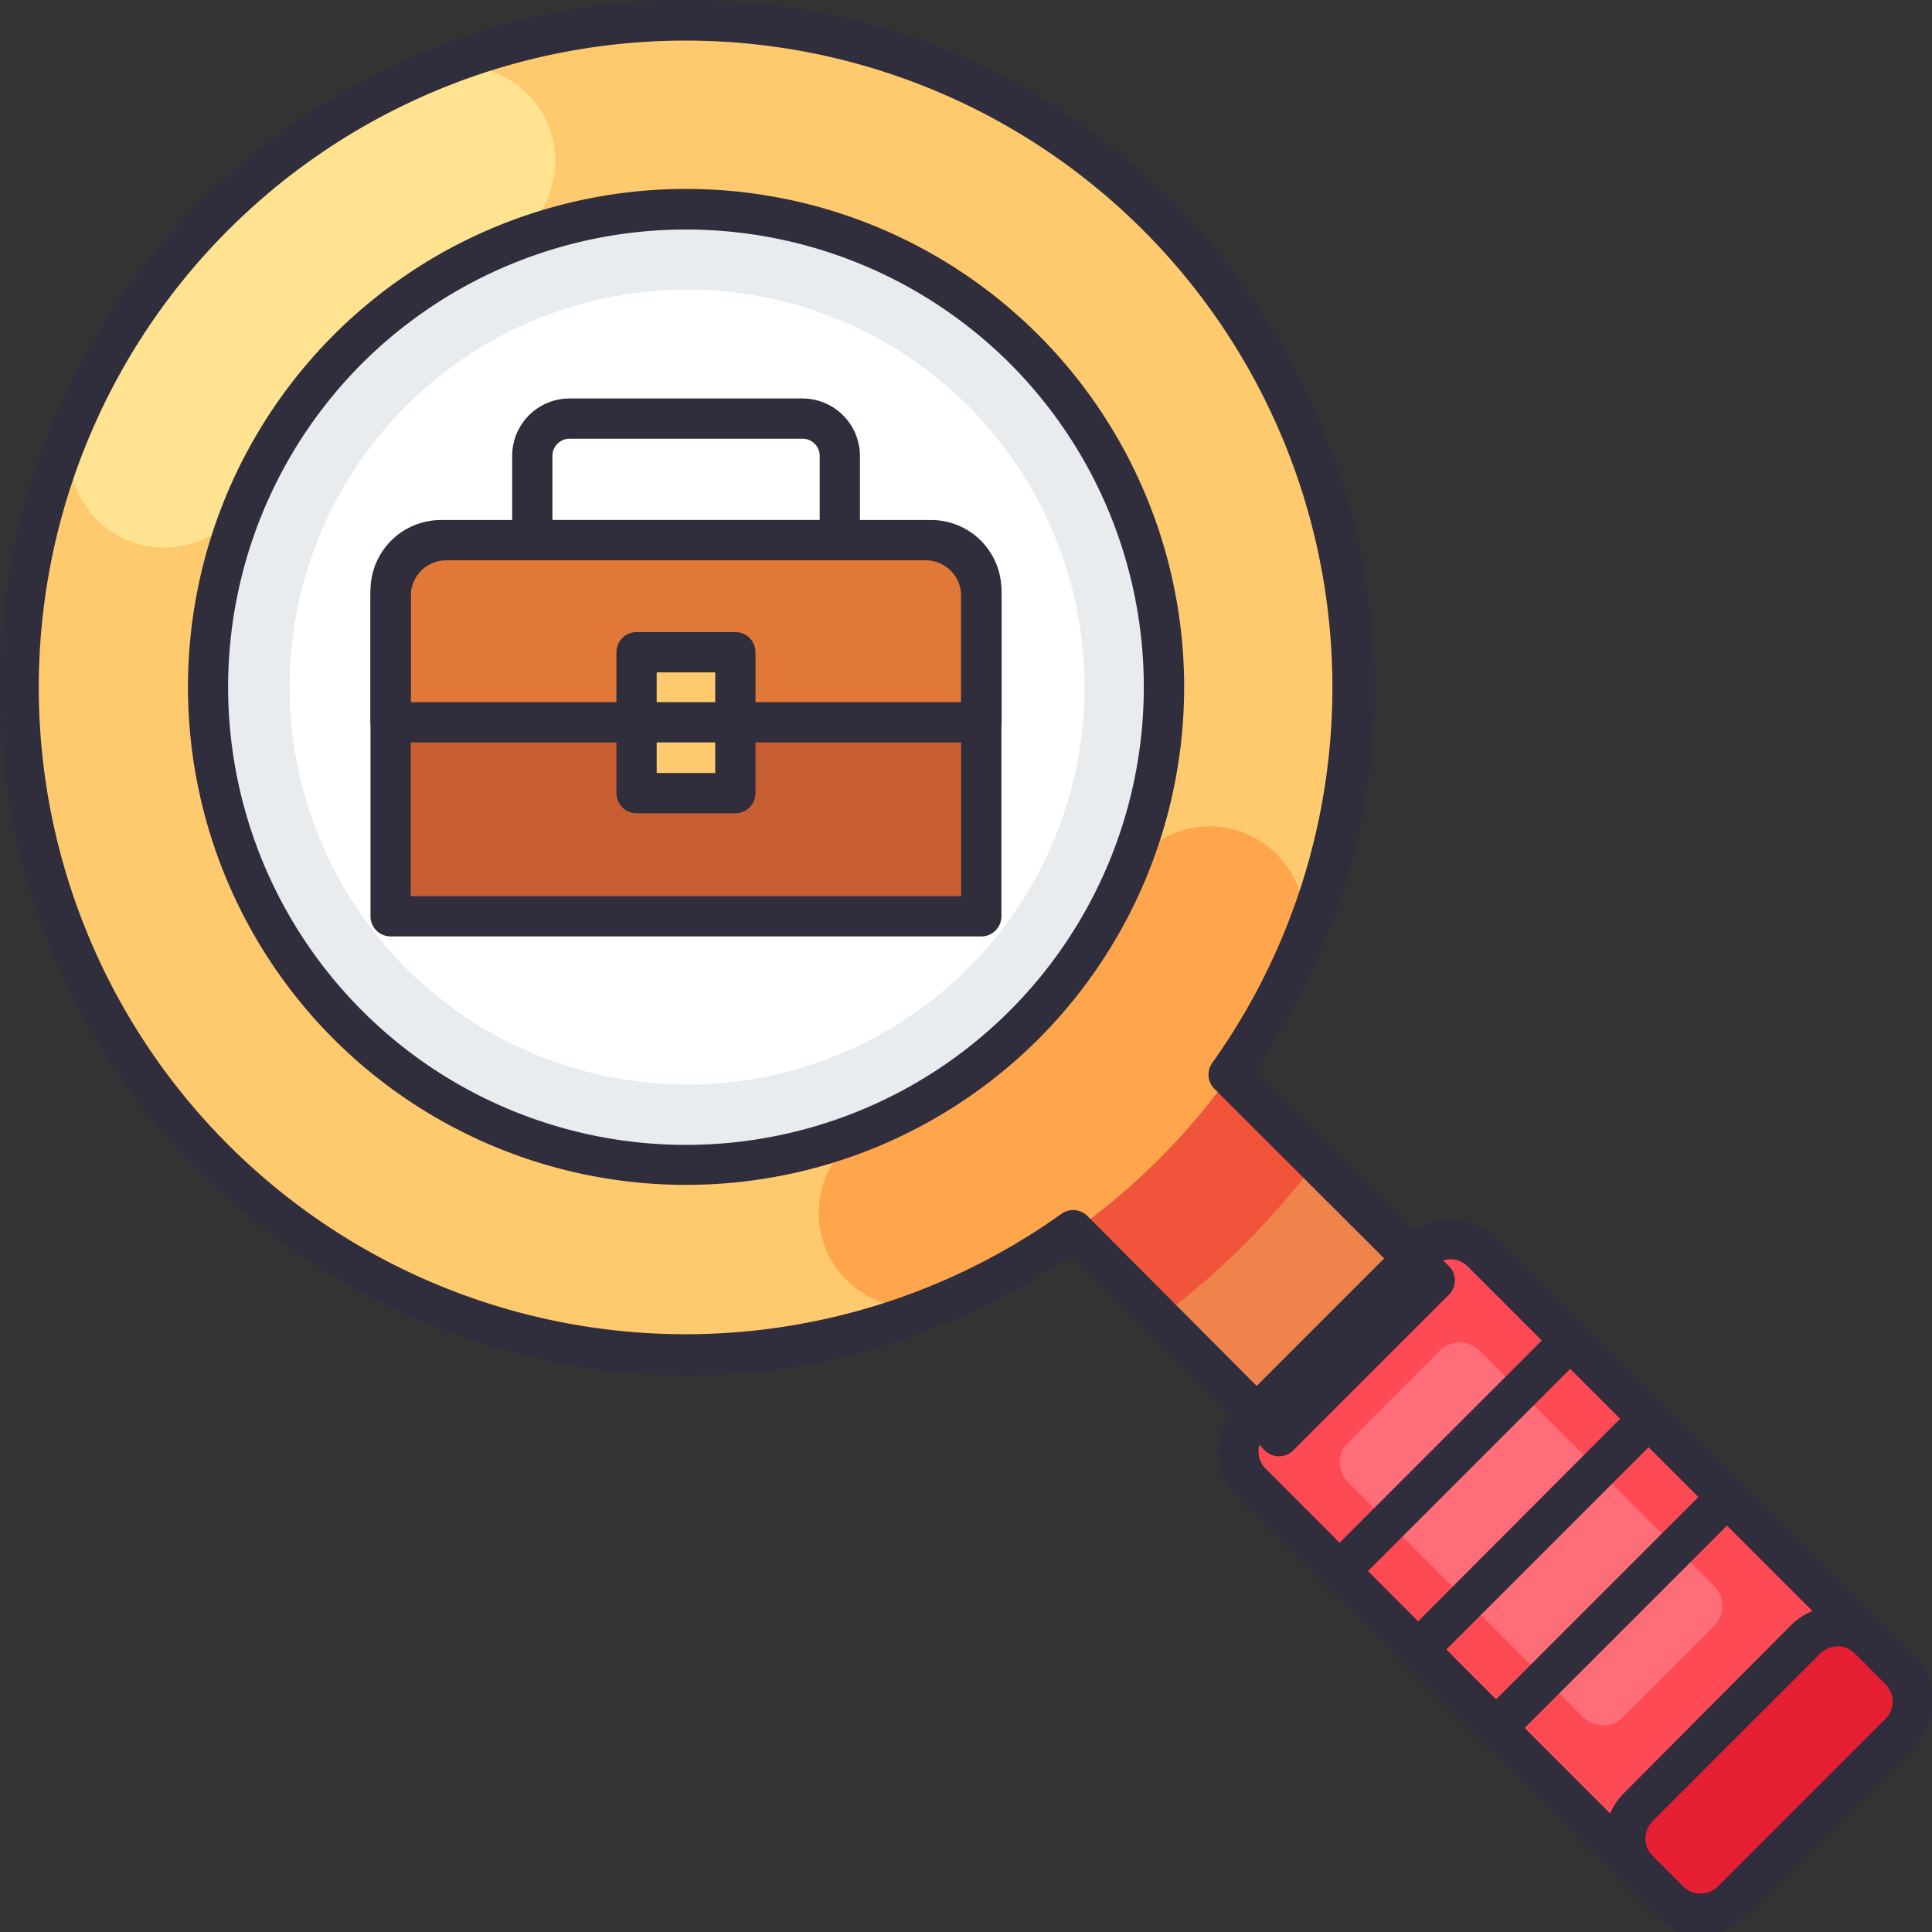 <svg xmlns="http://www.w3.org/2000/svg" viewBox="0 0 96 96"><rect x="0" y="0" width="96" height="96" fill="#333333" stroke="none"/><defs><style>.cls-1{fill:#f0824b;}.cls-2{fill:#f0553c;}.cls-3{fill:#ffca6e;}.cls-4{fill:#e9ecef;}.cls-5{fill:#ffa64d;}.cls-6{fill:#ffe391;}.cls-7{fill:#fff;}.cls-8{fill:#fe4a55;}.cls-9{fill:#ff6d78;}.cls-10{fill:#e61f34;}.cls-11{fill:#c85f32;}.cls-12{fill:#e17837;}.cls-13{fill:#302d3d;}</style></defs><title>Job Seeker</title><g id="Job_Seeker" data-name="Job Seeker"><path class="cls-1" d="M71.37,63.62l-7.75,7.75L53.39,61.14a32.77,32.77,0,0,0,7.75-7.75Z"/><path class="cls-2" d="M65.43,57.68a38.7,38.7,0,0,1-7.75,7.75l-4.29-4.29a32.77,32.77,0,0,0,7.75-7.75Z"/><circle class="cls-3" cx="34.14" cy="34.14" r="33.16"/><circle class="cls-4" cx="34.14" cy="34.14" r="23.75"/><path class="cls-5" d="M55.85,43.77A23.73,23.73,0,0,1,43.53,55.94a4.71,4.71,0,1,0,3.73,8.66,33.21,33.21,0,0,0,17.18-17,4.71,4.71,0,0,0-8.59-3.86Z"/><path class="cls-6" d="M12.43,24.51A23.73,23.73,0,0,1,24.74,12.33,4.71,4.71,0,1,0,21,3.67a33.23,33.23,0,0,0-17.18,17,4.71,4.71,0,0,0,8.59,3.86Z"/><circle class="cls-7" cx="34.14" cy="34.14" r="19.75"/><path class="cls-8" d="M94.45,86.12l-8.33,8.33a2.22,2.22,0,0,1-3.14,0L62.22,73.69a2.2,2.2,0,0,1,0-3.13l8.34-8.34a2.2,2.2,0,0,1,3.13,0L94.45,83A2.22,2.22,0,0,1,94.45,86.12Z"/><path class="cls-9" d="M85.18,80.78l-4.53,4.53a1.39,1.39,0,0,1-2,0L67,73.66a1.39,1.39,0,0,1,0-2l4.53-4.53a1.39,1.39,0,0,1,2,0L85.18,78.82A1.39,1.39,0,0,1,85.18,80.78Z"/><rect class="cls-10" x="79.84" y="84.66" width="16.22" height="6.59" rx="2.22" transform="translate(-36.43 87.95) rotate(-45)"/><path class="cls-11" d="M22,26.84H46.32a2.49,2.49,0,0,1,2.49,2.49v16.2a0,0,0,0,1,0,0H19.46a0,0,0,0,1,0,0V29.33A2.49,2.49,0,0,1,22,26.84Z"/><path class="cls-12" d="M48.81,35.89V29.61A2.77,2.77,0,0,0,46,26.84H22.23a2.77,2.77,0,0,0-2.77,2.77v6.28Z"/><rect class="cls-3" x="31.68" y="32.38" width="4.91" height="7.04"/><path class="cls-13" d="M62.86,72.08,53.18,62.4C30.33,77.89,0,61.22,0,34.14A34.12,34.12,0,0,1,34.09,0C61.16,0,77.85,30.37,62.35,53.23L72,62.92a1,1,0,0,1,0,1.41l-7.75,7.75A1,1,0,0,1,62.86,72.08ZM54,60.39,63.57,70l6.34-6.34-9.57-9.56a1,1,0,0,1-.1-1.29,32.14,32.14,0,1,0-7.52,7.52A1,1,0,0,1,54,60.39Z"/><path class="cls-13" d="M16.59,51.64a24.75,24.75,0,1,1,35,0A24.78,24.78,0,0,1,16.59,51.64ZM18,18.05a22.75,22.75,0,1,0,32.17,0A22.79,22.79,0,0,0,18,18.05Z"/><path class="cls-13" d="M82.22,95.16,61.46,74.4a3.22,3.22,0,0,1,0-4.55l8.34-8.34a3.31,3.31,0,0,1,4.55,0L95.11,82.27a3.23,3.23,0,0,1,0,4.55h0l-8.34,8.34A3.21,3.21,0,0,1,82.22,95.16Zm-11-32.23-8.33,8.33a1.22,1.22,0,0,0,0,1.72L83.64,93.75a1.26,1.26,0,0,0,1.72,0l8.34-8.34a1.23,1.23,0,0,0,0-1.72L72.93,62.93A1.21,1.21,0,0,0,71.21,62.93ZM94.4,86.12h0Z"/><path class="cls-13" d="M82.22,95.16,80.7,93.63a3.2,3.2,0,0,1,0-4.54L89,80.75a3.22,3.22,0,0,1,4.54,0l1.53,1.52a3.23,3.23,0,0,1,0,4.55h0l-8.34,8.34A3.23,3.23,0,0,1,82.22,95.16Zm9.09-13.35a1.24,1.24,0,0,0-.86.35L82.11,90.5a1.23,1.23,0,0,0,0,1.72l1.53,1.53a1.23,1.23,0,0,0,1.72,0l8.34-8.34a1.23,1.23,0,0,0,0-1.72C92.16,82.15,92,81.81,91.31,81.81Zm3.09,4.31h0Z"/><path class="cls-13" d="M74.34,86.86a1,1,0,0,1-.71-1.71L85.1,73.68a1,1,0,1,1,1.42,1.42L75.05,86.57A1,1,0,0,1,74.34,86.86Z"/><path class="cls-13" d="M70.45,83a1,1,0,0,1-.71-1.71L81.21,69.79a1,1,0,0,1,1.41,1.42L71.15,82.68A1,1,0,0,1,70.45,83Z"/><path class="cls-13" d="M66.56,79.08a1,1,0,0,1-.71-1.71L77.32,65.9a1,1,0,1,1,1.41,1.41L67.26,78.78A1,1,0,0,1,66.56,79.08Z"/><path class="cls-13" d="M48.76,46.53H19.41a1,1,0,0,1-1-1V29.33a3.5,3.5,0,0,1,3.5-3.49H46.27a3.49,3.49,0,0,1,3.49,3.49v16.2A1,1,0,0,1,48.76,46.53Zm-28.35-2H47.76V29.33a1.49,1.49,0,0,0-1.49-1.49H21.91a1.5,1.5,0,0,0-1.5,1.49Z"/><path class="cls-13" d="M48.76,36.89H19.41a1,1,0,0,1-1-1V29.61a3.77,3.77,0,0,1,3.77-3.77H46a3.77,3.77,0,0,1,3.77,3.77v6.28A1,1,0,0,1,48.76,36.89Zm-28.35-2H47.76V29.61A1.77,1.77,0,0,0,46,27.84H22.18a1.77,1.77,0,0,0-1.77,1.77Z"/><path class="cls-13" d="M41.73,27.84H26.45a1,1,0,0,1-1-1V22.65a2.85,2.85,0,0,1,2.84-2.85H39.88a2.86,2.86,0,0,1,2.85,2.85v4.19A1,1,0,0,1,41.73,27.84Zm-14.28-2H40.73V22.65a.85.85,0,0,0-.85-.85H28.29a.85.85,0,0,0-.84.85Z"/><path class="cls-13" d="M36.54,40.41H31.63a1,1,0,0,1-1-1v-7a1,1,0,0,1,1-1h4.91a1,1,0,0,1,1,1v7A1,1,0,0,1,36.54,40.41Zm-3.91-2h2.91v-5H32.63Z"/></g></svg>